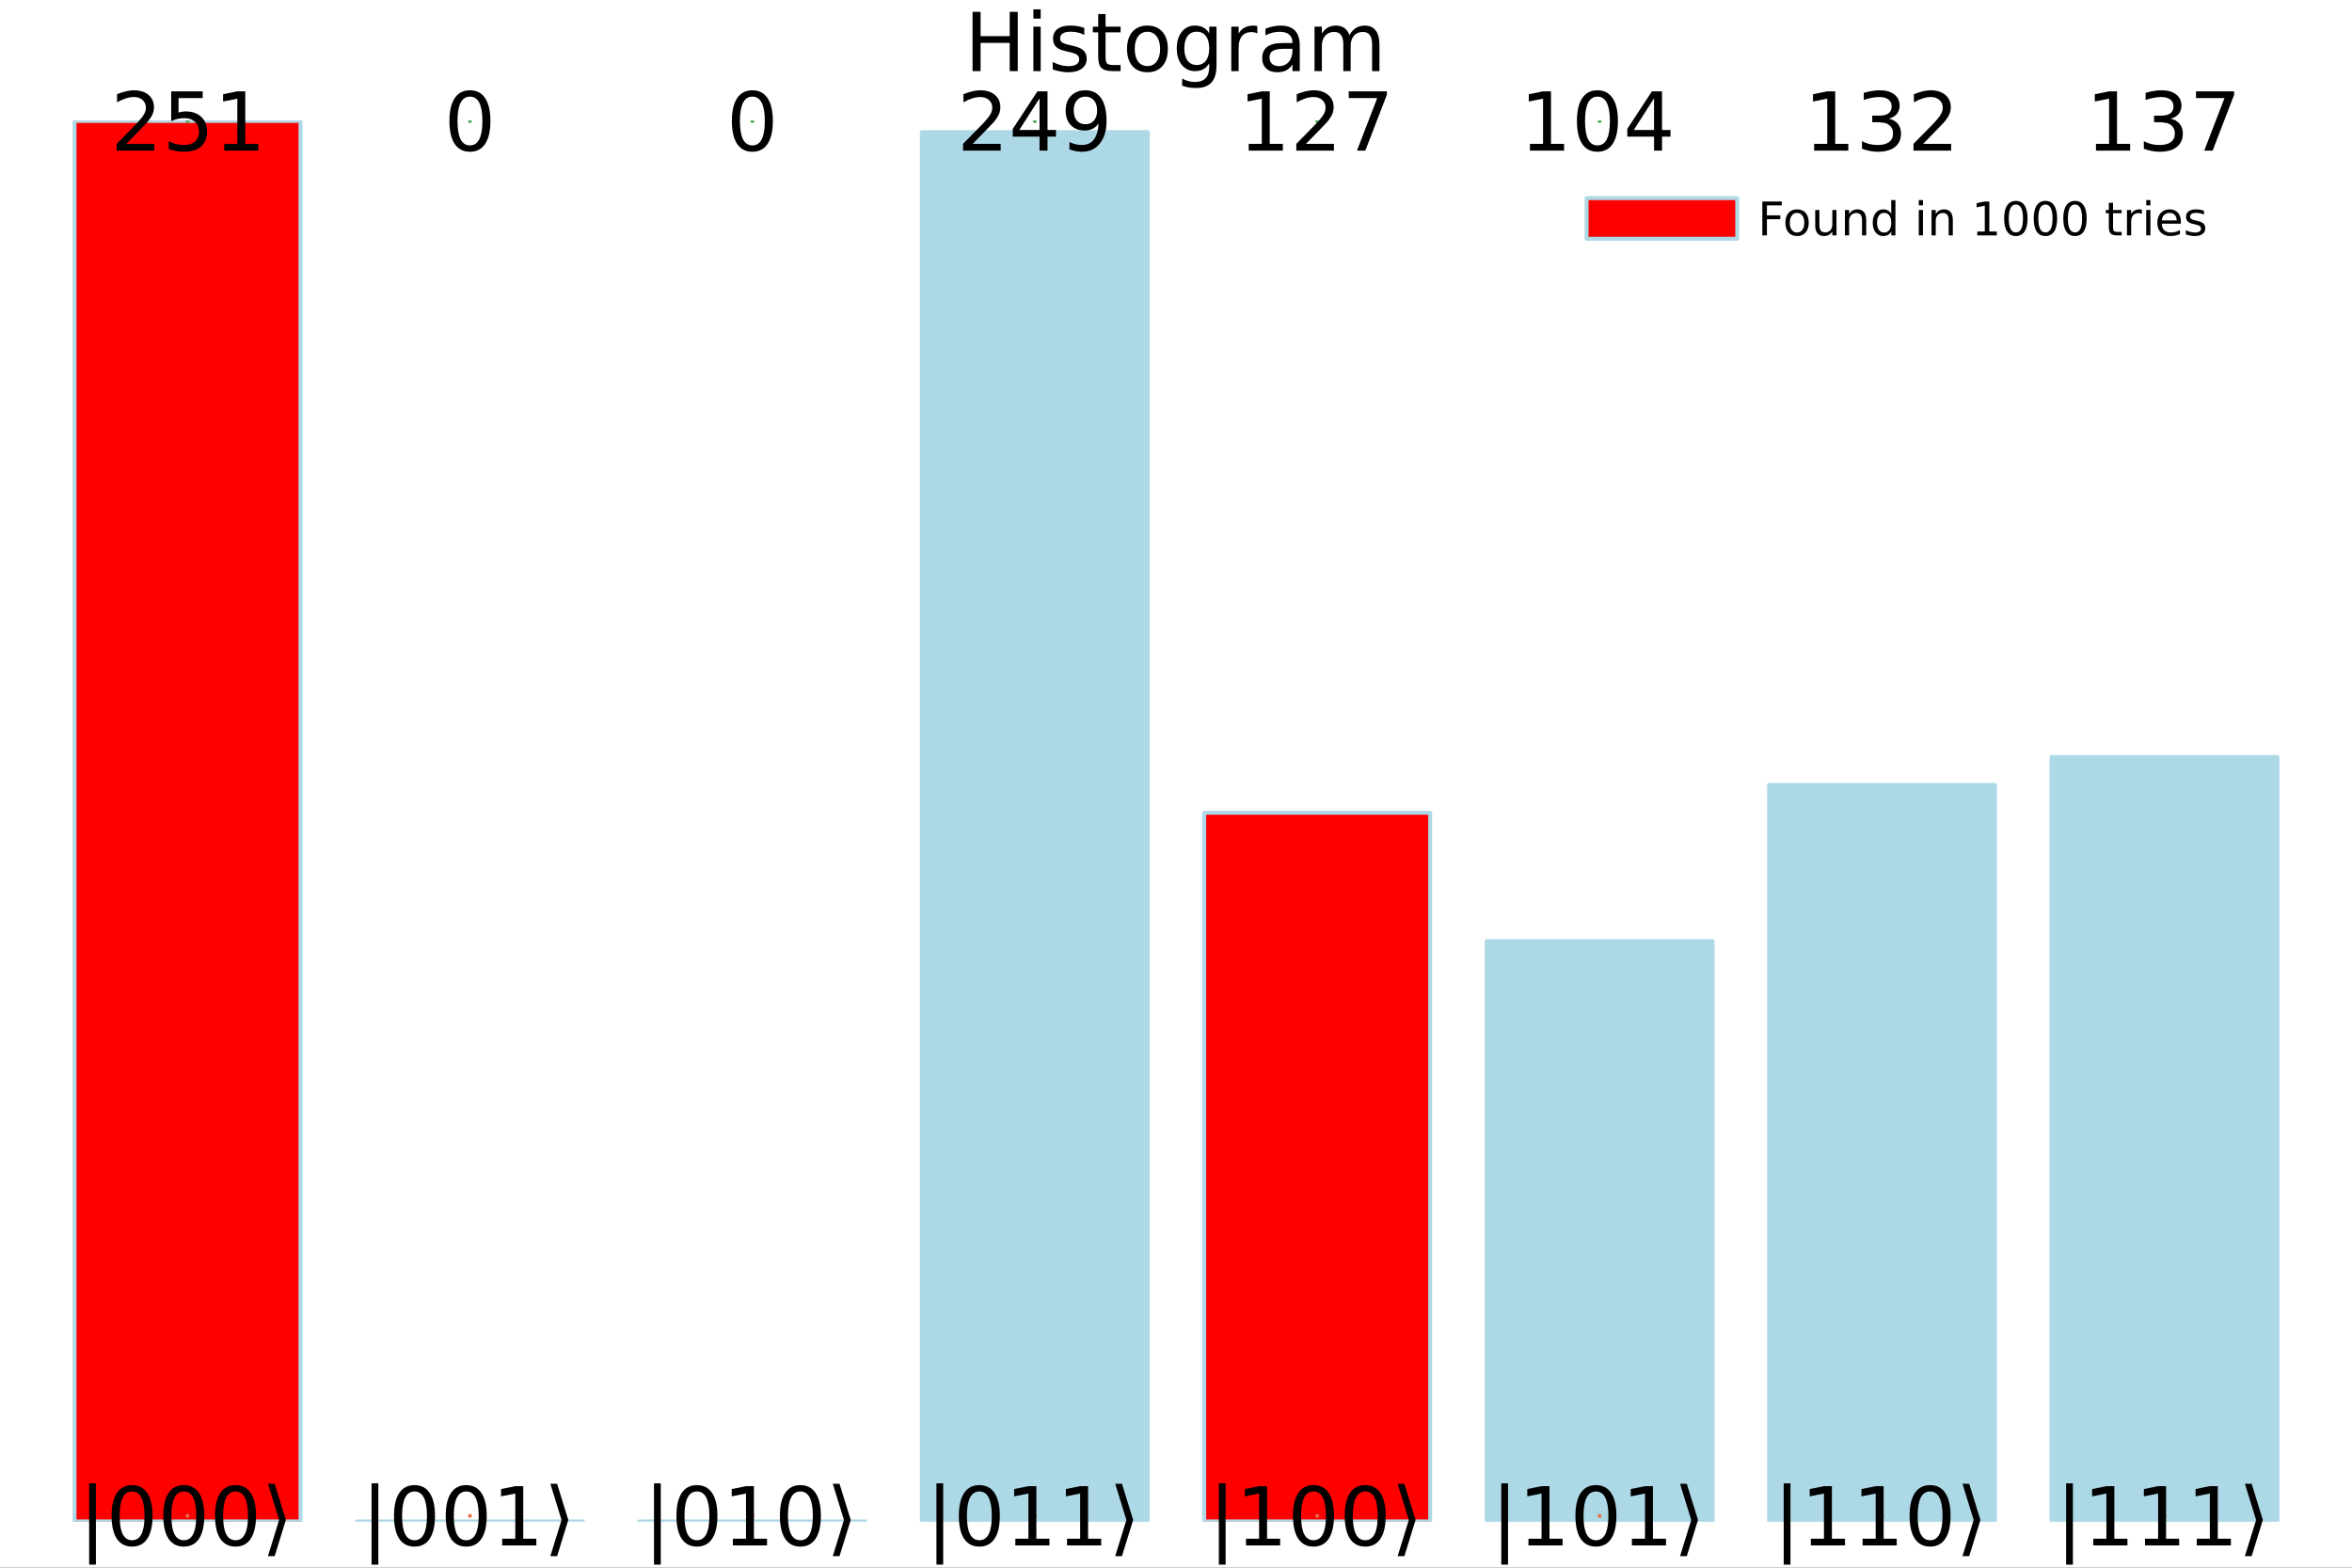 <svg xmlns="http://www.w3.org/2000/svg" xmlns:xlink="http://www.w3.org/1999/xlink" width="600" height="400" viewBox="0 0 2400 1600">
<rect x="0" y="0" width="2400" height="1600" fill="#333333" stroke="none"/>
<defs>
  <clipPath id="clip710">
    <rect x="0" y="0" width="2400" height="1600"></rect>
  </clipPath>
</defs>
<path clip-path="url(#clip710)" d="M0 1600 L2400 1600 L2400 0 L0 0  Z" fill="#ffffff" fill-rule="evenodd" fill-opacity="1"></path>
<defs>
  <clipPath id="clip711">
    <rect x="480" y="0" width="1681" height="1600"></rect>
  </clipPath>
</defs>
<path clip-path="url(#clip710)" d="M47.244 1552.76 L2352.76 1552.76 L2352.76 123.472 L47.244 123.472  Z" fill="#ffffff" fill-rule="evenodd" fill-opacity="1"></path>
<defs>
  <clipPath id="clip712">
    <rect x="47" y="123" width="2307" height="1430"></rect>
  </clipPath>
</defs>
<path clip-path="url(#clip710)" d="M992.411 12.096 L1000.59 12.096 L1000.59 36.888 L1030.33 36.888 L1030.33 12.096 L1038.51 12.096 L1038.51 72.576 L1030.33 72.576 L1030.33 43.774 L1000.59 43.774 L1000.59 72.576 L992.411 72.576 L992.411 12.096 Z" fill="#000000" fill-rule="nonzero" fill-opacity="1"></path><path clip-path="url(#clip710)" d="M1054.47 27.206 L1061.92 27.206 L1061.92 72.576 L1054.47 72.576 L1054.47 27.206 M1054.47 9.544 L1061.92 9.544 L1061.92 18.983 L1054.47 18.983 L1054.47 9.544 Z" fill="#000000" fill-rule="nonzero" fill-opacity="1"></path><path clip-path="url(#clip710)" d="M1106.44 28.543 L1106.44 35.591 Q1103.28 33.971 1099.88 33.161 Q1096.48 32.35 1092.83 32.35 Q1087.28 32.35 1084.49 34.052 Q1081.73 35.753 1081.73 39.156 Q1081.73 41.749 1083.72 43.248 Q1085.7 44.706 1091.7 46.043 L1094.25 46.61 Q1102.19 48.311 1105.51 51.43 Q1108.87 54.509 1108.87 60.059 Q1108.87 66.378 1103.85 70.064 Q1098.87 73.751 1090.12 73.751 Q1086.47 73.751 1082.5 73.022 Q1078.57 72.333 1074.2 70.915 L1074.2 63.218 Q1078.33 65.365 1082.34 66.459 Q1086.35 67.512 1090.28 67.512 Q1095.55 67.512 1098.38 65.73 Q1101.22 63.907 1101.22 60.626 Q1101.22 57.588 1099.15 55.967 Q1097.13 54.347 1090.2 52.848 L1087.61 52.24 Q1080.68 50.782 1077.6 47.785 Q1074.52 44.746 1074.52 39.48 Q1074.52 33.08 1079.06 29.596 Q1083.6 26.112 1091.94 26.112 Q1096.07 26.112 1099.72 26.72 Q1103.37 27.327 1106.44 28.543 Z" fill="#000000" fill-rule="nonzero" fill-opacity="1"></path><path clip-path="url(#clip710)" d="M1128.12 14.324 L1128.12 27.206 L1143.47 27.206 L1143.47 32.999 L1128.12 32.999 L1128.12 57.628 Q1128.12 63.178 1129.62 64.758 Q1131.15 66.338 1135.81 66.338 L1143.47 66.338 L1143.47 72.576 L1135.81 72.576 Q1127.18 72.576 1123.9 69.376 Q1120.62 66.135 1120.62 57.628 L1120.62 32.999 L1115.15 32.999 L1115.15 27.206 L1120.62 27.206 L1120.62 14.324 L1128.12 14.324 Z" fill="#000000" fill-rule="nonzero" fill-opacity="1"></path><path clip-path="url(#clip710)" d="M1170.85 32.431 Q1164.86 32.431 1161.37 37.131 Q1157.89 41.789 1157.89 49.931 Q1157.89 58.074 1161.33 62.773 Q1164.82 67.431 1170.85 67.431 Q1176.81 67.431 1180.29 62.732 Q1183.78 58.033 1183.78 49.931 Q1183.78 41.87 1180.29 37.171 Q1176.81 32.431 1170.85 32.431 M1170.85 26.112 Q1180.58 26.112 1186.13 32.431 Q1191.68 38.751 1191.68 49.931 Q1191.68 61.071 1186.13 67.431 Q1180.58 73.751 1170.85 73.751 Q1161.09 73.751 1155.54 67.431 Q1150.03 61.071 1150.03 49.931 Q1150.03 38.751 1155.54 32.431 Q1161.09 26.112 1170.85 26.112 Z" fill="#000000" fill-rule="nonzero" fill-opacity="1"></path><path clip-path="url(#clip710)" d="M1233.89 49.364 Q1233.89 41.263 1230.52 36.806 Q1227.2 32.35 1221.17 32.35 Q1215.17 32.35 1211.81 36.806 Q1208.49 41.263 1208.49 49.364 Q1208.49 57.426 1211.81 61.882 Q1215.17 66.338 1221.17 66.338 Q1227.2 66.338 1230.52 61.882 Q1233.89 57.426 1233.89 49.364 M1241.34 66.945 Q1241.34 78.531 1236.19 84.162 Q1231.05 89.833 1220.44 89.833 Q1216.51 89.833 1213.02 89.225 Q1209.54 88.658 1206.26 87.443 L1206.26 80.192 Q1209.54 81.974 1212.74 82.825 Q1215.94 83.675 1219.26 83.675 Q1226.59 83.675 1230.24 79.827 Q1233.89 76.019 1233.89 68.282 L1233.89 64.596 Q1231.58 68.606 1227.97 70.591 Q1224.37 72.576 1219.34 72.576 Q1211 72.576 1205.89 66.216 Q1200.79 59.856 1200.79 49.364 Q1200.79 38.832 1205.89 32.472 Q1211 26.112 1219.34 26.112 Q1224.37 26.112 1227.97 28.097 Q1231.58 30.082 1233.89 34.092 L1233.89 27.206 L1241.34 27.206 L1241.34 66.945 Z" fill="#000000" fill-rule="nonzero" fill-opacity="1"></path><path clip-path="url(#clip710)" d="M1282.98 34.173 Q1281.73 33.444 1280.23 33.12 Q1278.77 32.756 1276.99 32.756 Q1270.67 32.756 1267.27 36.888 Q1263.9 40.979 1263.9 48.676 L1263.9 72.576 L1256.41 72.576 L1256.41 27.206 L1263.9 27.206 L1263.9 34.254 Q1266.25 30.122 1270.02 28.138 Q1273.79 26.112 1279.17 26.112 Q1279.94 26.112 1280.88 26.234 Q1281.81 26.315 1282.94 26.517 L1282.98 34.173 Z" fill="#000000" fill-rule="nonzero" fill-opacity="1"></path><path clip-path="url(#clip710)" d="M1311.42 49.769 Q1302.39 49.769 1298.9 51.835 Q1295.42 53.901 1295.42 58.884 Q1295.42 62.854 1298.01 65.203 Q1300.64 67.512 1305.14 67.512 Q1311.34 67.512 1315.07 63.137 Q1318.83 58.722 1318.83 51.43 L1318.83 49.769 L1311.42 49.769 M1326.29 46.691 L1326.29 72.576 L1318.83 72.576 L1318.83 65.689 Q1316.28 69.821 1312.47 71.806 Q1308.67 73.751 1303.16 73.751 Q1296.19 73.751 1292.06 69.862 Q1287.97 65.933 1287.97 59.37 Q1287.97 51.714 1293.07 47.825 Q1298.21 43.936 1308.38 43.936 L1318.83 43.936 L1318.83 43.207 Q1318.83 38.062 1315.43 35.267 Q1312.07 32.431 1305.95 32.431 Q1302.06 32.431 1298.38 33.363 Q1294.69 34.295 1291.29 36.158 L1291.29 29.272 Q1295.38 27.692 1299.23 26.922 Q1303.08 26.112 1306.72 26.112 Q1316.56 26.112 1321.43 31.216 Q1326.29 36.32 1326.29 46.691 Z" fill="#000000" fill-rule="nonzero" fill-opacity="1"></path><path clip-path="url(#clip710)" d="M1376.96 35.915 Q1379.76 30.892 1383.65 28.502 Q1387.54 26.112 1392.8 26.112 Q1399.89 26.112 1403.74 31.095 Q1407.59 36.037 1407.59 45.192 L1407.59 72.576 L1400.09 72.576 L1400.09 45.435 Q1400.09 38.913 1397.79 35.753 Q1395.48 32.594 1390.74 32.594 Q1384.94 32.594 1381.58 36.442 Q1378.22 40.29 1378.22 46.934 L1378.22 72.576 L1370.73 72.576 L1370.73 45.435 Q1370.73 38.873 1368.42 35.753 Q1366.11 32.594 1361.29 32.594 Q1355.57 32.594 1352.21 36.482 Q1348.85 40.331 1348.85 46.934 L1348.85 72.576 L1341.36 72.576 L1341.36 27.206 L1348.85 27.206 L1348.85 34.254 Q1351.4 30.082 1354.97 28.097 Q1358.53 26.112 1363.43 26.112 Q1368.38 26.112 1371.82 28.624 Q1375.3 31.135 1376.96 35.915 Z" fill="#000000" fill-rule="nonzero" fill-opacity="1"></path><path clip-path="url(#clip712)" d="M76.063 123.472 L76.063 1552.76 L306.614 1552.76 L306.614 123.472 L76.063 123.472 L76.063 123.472  Z" fill="#ff0000" fill-rule="evenodd" fill-opacity="1"></path>
<polyline clip-path="url(#clip712)" style="stroke:#add8e6; stroke-linecap:round; stroke-linejoin:round; stroke-width:4; stroke-opacity:1; fill:none" points="76.063,123.472 76.063,1552.76 306.614,1552.76 306.614,123.472 76.063,123.472 "></polyline>
<path clip-path="url(#clip712)" d="M364.252 1552.76 L364.252 1552.76 L594.803 1552.76 L594.803 1552.76 L364.252 1552.76 L364.252 1552.76  Z" fill="#add8e6" fill-rule="evenodd" fill-opacity="1"></path>
<polyline clip-path="url(#clip712)" style="stroke:#add8e6; stroke-linecap:round; stroke-linejoin:round; stroke-width:4; stroke-opacity:1; fill:none" points="364.252,1552.76 364.252,1552.76 594.803,1552.76 364.252,1552.76 "></polyline>
<path clip-path="url(#clip712)" d="M652.441 1552.76 L652.441 1552.76 L882.992 1552.76 L882.992 1552.76 L652.441 1552.76 L652.441 1552.76  Z" fill="#add8e6" fill-rule="evenodd" fill-opacity="1"></path>
<polyline clip-path="url(#clip712)" style="stroke:#add8e6; stroke-linecap:round; stroke-linejoin:round; stroke-width:4; stroke-opacity:1; fill:none" points="652.441,1552.76 652.441,1552.76 882.992,1552.76 652.441,1552.76 "></polyline>
<path clip-path="url(#clip712)" d="M940.63 134.861 L940.63 1552.76 L1171.18 1552.76 L1171.18 134.861 L940.63 134.861 L940.63 134.861  Z" fill="#add8e6" fill-rule="evenodd" fill-opacity="1"></path>
<polyline clip-path="url(#clip712)" style="stroke:#add8e6; stroke-linecap:round; stroke-linejoin:round; stroke-width:4; stroke-opacity:1; fill:none" points="940.63,134.861 940.63,1552.76 1171.18,1552.76 1171.18,134.861 940.63,134.861 "></polyline>
<path clip-path="url(#clip712)" d="M1228.82 829.572 L1228.82 1552.76 L1459.37 1552.76 L1459.37 829.572 L1228.82 829.572 L1228.82 829.572  Z" fill="#ff0000" fill-rule="evenodd" fill-opacity="1"></path>
<polyline clip-path="url(#clip712)" style="stroke:#add8e6; stroke-linecap:round; stroke-linejoin:round; stroke-width:4; stroke-opacity:1; fill:none" points="1228.82,829.572 1228.82,1552.76 1459.37,1552.76 1459.37,829.572 1228.82,829.572 "></polyline>
<path clip-path="url(#clip712)" d="M1517.01 960.543 L1517.01 1552.76 L1747.56 1552.76 L1747.56 960.543 L1517.01 960.543 L1517.01 960.543  Z" fill="#add8e6" fill-rule="evenodd" fill-opacity="1"></path>
<polyline clip-path="url(#clip712)" style="stroke:#add8e6; stroke-linecap:round; stroke-linejoin:round; stroke-width:4; stroke-opacity:1; fill:none" points="1517.01,960.543 1517.01,1552.76 1747.56,1552.76 1747.56,960.543 1517.01,960.543 "></polyline>
<path clip-path="url(#clip712)" d="M1805.2 801.101 L1805.2 1552.76 L2035.75 1552.76 L2035.75 801.101 L1805.2 801.101 L1805.2 801.101  Z" fill="#add8e6" fill-rule="evenodd" fill-opacity="1"></path>
<polyline clip-path="url(#clip712)" style="stroke:#add8e6; stroke-linecap:round; stroke-linejoin:round; stroke-width:4; stroke-opacity:1; fill:none" points="1805.2,801.101 1805.2,1552.76 2035.75,1552.76 2035.75,801.101 1805.2,801.101 "></polyline>
<path clip-path="url(#clip712)" d="M2093.39 772.629 L2093.39 1552.76 L2323.94 1552.76 L2323.94 772.629 L2093.39 772.629 L2093.39 772.629  Z" fill="#add8e6" fill-rule="evenodd" fill-opacity="1"></path>
<polyline clip-path="url(#clip712)" style="stroke:#add8e6; stroke-linecap:round; stroke-linejoin:round; stroke-width:4; stroke-opacity:1; fill:none" points="2093.39,772.629 2093.39,1552.76 2323.94,1552.76 2323.94,772.629 2093.39,772.629 "></polyline>
<circle clip-path="url(#clip712)" style="fill:#ff0000; stroke:none; fill-opacity:0" cx="191.339" cy="123.472" r="2"></circle>
<circle clip-path="url(#clip712)" style="fill:#add8e6; stroke:none; fill-opacity:0" cx="479.528" cy="1552.76" r="2"></circle>
<circle clip-path="url(#clip712)" style="fill:#add8e6; stroke:none; fill-opacity:0" cx="767.717" cy="1552.76" r="2"></circle>
<circle clip-path="url(#clip712)" style="fill:#add8e6; stroke:none; fill-opacity:0" cx="1055.91" cy="134.861" r="2"></circle>
<circle clip-path="url(#clip712)" style="fill:#ff0000; stroke:none; fill-opacity:0" cx="1344.09" cy="829.572" r="2"></circle>
<circle clip-path="url(#clip712)" style="fill:#add8e6; stroke:none; fill-opacity:0" cx="1632.28" cy="960.543" r="2"></circle>
<circle clip-path="url(#clip712)" style="fill:#add8e6; stroke:none; fill-opacity:0" cx="1920.47" cy="801.101" r="2"></circle>
<circle clip-path="url(#clip712)" style="fill:#add8e6; stroke:none; fill-opacity:0" cx="2208.66" cy="772.629" r="2"></circle>
<circle clip-path="url(#clip712)" style="fill:#e26f46; stroke:none; fill-opacity:1" cx="191.339" cy="1547.06" r="2"></circle>
<circle clip-path="url(#clip712)" style="fill:#e26f46; stroke:none; fill-opacity:1" cx="479.528" cy="1547.06" r="2"></circle>
<circle clip-path="url(#clip712)" style="fill:#e26f46; stroke:none; fill-opacity:1" cx="767.717" cy="1547.06" r="2"></circle>
<circle clip-path="url(#clip712)" style="fill:#e26f46; stroke:none; fill-opacity:1" cx="1055.91" cy="1547.06" r="2"></circle>
<circle clip-path="url(#clip712)" style="fill:#e26f46; stroke:none; fill-opacity:1" cx="1344.09" cy="1547.06" r="2"></circle>
<circle clip-path="url(#clip712)" style="fill:#e26f46; stroke:none; fill-opacity:1" cx="1632.28" cy="1547.06" r="2"></circle>
<circle clip-path="url(#clip712)" style="fill:#e26f46; stroke:none; fill-opacity:1" cx="1920.47" cy="1547.06" r="2"></circle>
<circle clip-path="url(#clip712)" style="fill:#e26f46; stroke:none; fill-opacity:1" cx="2208.66" cy="1547.06" r="2"></circle>
<path clip-path="url(#clip710)" d="M97.864 1513.9 L97.864 1596.87 L90.977 1596.87 L90.977 1513.9 L97.864 1513.9 Z" fill="#000000" fill-rule="nonzero" fill-opacity="1"></path><path clip-path="url(#clip710)" d="M134.768 1522.21 Q128.448 1522.21 125.248 1528.45 Q122.088 1534.65 122.088 1547.12 Q122.088 1559.56 125.248 1565.8 Q128.448 1571.99 134.768 1571.99 Q141.128 1571.99 144.287 1565.8 Q147.488 1559.56 147.488 1547.12 Q147.488 1534.65 144.287 1528.45 Q141.128 1522.21 134.768 1522.21 M134.768 1515.73 Q144.935 1515.73 150.283 1523.79 Q155.67 1531.81 155.67 1547.12 Q155.67 1562.39 150.283 1570.46 Q144.935 1578.48 134.768 1578.48 Q124.6 1578.48 119.212 1570.46 Q113.865 1562.39 113.865 1547.12 Q113.865 1531.81 119.212 1523.79 Q124.6 1515.73 134.768 1515.73 Z" fill="#000000" fill-rule="nonzero" fill-opacity="1"></path><path clip-path="url(#clip710)" d="M187.551 1522.21 Q181.232 1522.21 178.031 1528.45 Q174.872 1534.65 174.872 1547.12 Q174.872 1559.56 178.031 1565.8 Q181.232 1571.99 187.551 1571.99 Q193.911 1571.99 197.071 1565.8 Q200.271 1559.56 200.271 1547.12 Q200.271 1534.65 197.071 1528.45 Q193.911 1522.21 187.551 1522.21 M187.551 1515.73 Q197.719 1515.73 203.066 1523.79 Q208.454 1531.81 208.454 1547.12 Q208.454 1562.39 203.066 1570.46 Q197.719 1578.48 187.551 1578.48 Q177.383 1578.48 171.996 1570.46 Q166.648 1562.39 166.648 1547.12 Q166.648 1531.81 171.996 1523.79 Q177.383 1515.73 187.551 1515.73 Z" fill="#000000" fill-rule="nonzero" fill-opacity="1"></path><path clip-path="url(#clip710)" d="M240.334 1522.21 Q234.015 1522.21 230.815 1528.45 Q227.655 1534.65 227.655 1547.12 Q227.655 1559.56 230.815 1565.8 Q234.015 1571.99 240.334 1571.99 Q246.694 1571.99 249.854 1565.8 Q253.054 1559.56 253.054 1547.12 Q253.054 1534.65 249.854 1528.45 Q246.694 1522.21 240.334 1522.21 M240.334 1515.73 Q250.502 1515.73 255.849 1523.79 Q261.237 1531.81 261.237 1547.12 Q261.237 1562.39 255.849 1570.46 Q250.502 1578.48 240.334 1578.48 Q230.166 1578.48 224.779 1570.46 Q219.432 1562.39 219.432 1547.12 Q219.432 1531.81 224.779 1523.79 Q230.166 1515.73 240.334 1515.73 Z" fill="#000000" fill-rule="nonzero" fill-opacity="1"></path><path clip-path="url(#clip710)" d="M291.7 1551.29 L280.276 1588.24 L273.39 1588.24 L284.813 1551.29 L273.39 1514.35 L280.276 1514.35 L291.7 1551.29 Z" fill="#000000" fill-rule="nonzero" fill-opacity="1"></path><path clip-path="url(#clip710)" d="M386.053 1513.9 L386.053 1596.87 L379.166 1596.87 L379.166 1513.9 L386.053 1513.9 Z" fill="#000000" fill-rule="nonzero" fill-opacity="1"></path><path clip-path="url(#clip710)" d="M422.957 1522.21 Q416.637 1522.21 413.437 1528.45 Q410.277 1534.65 410.277 1547.12 Q410.277 1559.56 413.437 1565.8 Q416.637 1571.99 422.957 1571.99 Q429.317 1571.99 432.476 1565.8 Q435.677 1559.56 435.677 1547.12 Q435.677 1534.65 432.476 1528.45 Q429.317 1522.21 422.957 1522.21 M422.957 1515.73 Q433.124 1515.73 438.472 1523.79 Q443.859 1531.81 443.859 1547.12 Q443.859 1562.39 438.472 1570.46 Q433.124 1578.48 422.957 1578.48 Q412.789 1578.48 407.401 1570.46 Q402.054 1562.39 402.054 1547.12 Q402.054 1531.81 407.401 1523.79 Q412.789 1515.73 422.957 1515.73 Z" fill="#000000" fill-rule="nonzero" fill-opacity="1"></path><path clip-path="url(#clip710)" d="M475.74 1522.21 Q469.421 1522.21 466.22 1528.45 Q463.061 1534.65 463.061 1547.12 Q463.061 1559.56 466.22 1565.8 Q469.421 1571.99 475.74 1571.99 Q482.1 1571.99 485.26 1565.8 Q488.46 1559.56 488.46 1547.12 Q488.46 1534.65 485.26 1528.45 Q482.1 1522.21 475.74 1522.21 M475.74 1515.73 Q485.908 1515.73 491.255 1523.79 Q496.643 1531.81 496.643 1547.12 Q496.643 1562.39 491.255 1570.46 Q485.908 1578.48 475.74 1578.48 Q465.572 1578.48 460.184 1570.46 Q454.837 1562.39 454.837 1547.12 Q454.837 1531.81 460.184 1523.79 Q465.572 1515.73 475.74 1515.73 Z" fill="#000000" fill-rule="nonzero" fill-opacity="1"></path><path clip-path="url(#clip710)" d="M512.441 1570.42 L525.809 1570.42 L525.809 1524.28 L511.266 1527.19 L511.266 1519.74 L525.728 1516.82 L533.911 1516.82 L533.911 1570.42 L547.279 1570.42 L547.279 1577.3 L512.441 1577.3 L512.441 1570.42 Z" fill="#000000" fill-rule="nonzero" fill-opacity="1"></path><path clip-path="url(#clip710)" d="M579.889 1551.29 L568.465 1588.24 L561.579 1588.24 L573.002 1551.29 L561.579 1514.35 L568.465 1514.35 L579.889 1551.29 Z" fill="#000000" fill-rule="nonzero" fill-opacity="1"></path><path clip-path="url(#clip710)" d="M674.242 1513.9 L674.242 1596.87 L667.355 1596.87 L667.355 1513.9 L674.242 1513.9 Z" fill="#000000" fill-rule="nonzero" fill-opacity="1"></path><path clip-path="url(#clip710)" d="M711.146 1522.21 Q704.826 1522.21 701.626 1528.45 Q698.466 1534.65 698.466 1547.12 Q698.466 1559.56 701.626 1565.8 Q704.826 1571.99 711.146 1571.99 Q717.506 1571.99 720.665 1565.8 Q723.865 1559.56 723.865 1547.12 Q723.865 1534.65 720.665 1528.45 Q717.506 1522.21 711.146 1522.21 M711.146 1515.73 Q721.313 1515.73 726.661 1523.79 Q732.048 1531.81 732.048 1547.12 Q732.048 1562.39 726.661 1570.46 Q721.313 1578.48 711.146 1578.48 Q700.978 1578.48 695.59 1570.46 Q690.243 1562.39 690.243 1547.12 Q690.243 1531.81 695.59 1523.79 Q700.978 1515.73 711.146 1515.73 Z" fill="#000000" fill-rule="nonzero" fill-opacity="1"></path><path clip-path="url(#clip710)" d="M747.847 1570.42 L761.215 1570.42 L761.215 1524.28 L746.672 1527.19 L746.672 1519.74 L761.134 1516.82 L769.317 1516.82 L769.317 1570.42 L782.685 1570.42 L782.685 1577.3 L747.847 1577.3 L747.847 1570.42 Z" fill="#000000" fill-rule="nonzero" fill-opacity="1"></path><path clip-path="url(#clip710)" d="M816.712 1522.21 Q810.393 1522.21 807.193 1528.45 Q804.033 1534.65 804.033 1547.12 Q804.033 1559.56 807.193 1565.8 Q810.393 1571.99 816.712 1571.99 Q823.072 1571.99 826.232 1565.8 Q829.432 1559.56 829.432 1547.12 Q829.432 1534.65 826.232 1528.45 Q823.072 1522.21 816.712 1522.21 M816.712 1515.73 Q826.88 1515.73 832.227 1523.79 Q837.615 1531.81 837.615 1547.12 Q837.615 1562.39 832.227 1570.46 Q826.88 1578.48 816.712 1578.48 Q806.544 1578.48 801.157 1570.46 Q795.81 1562.39 795.81 1547.12 Q795.81 1531.81 801.157 1523.79 Q806.544 1515.73 816.712 1515.73 Z" fill="#000000" fill-rule="nonzero" fill-opacity="1"></path><path clip-path="url(#clip710)" d="M868.078 1551.29 L856.654 1588.24 L849.768 1588.24 L861.191 1551.29 L849.768 1514.35 L856.654 1514.35 L868.078 1551.29 Z" fill="#000000" fill-rule="nonzero" fill-opacity="1"></path><path clip-path="url(#clip710)" d="M962.431 1513.9 L962.431 1596.87 L955.544 1596.87 L955.544 1513.9 L962.431 1513.9 Z" fill="#000000" fill-rule="nonzero" fill-opacity="1"></path><path clip-path="url(#clip710)" d="M999.335 1522.21 Q993.015 1522.21 989.815 1528.45 Q986.655 1534.65 986.655 1547.12 Q986.655 1559.56 989.815 1565.8 Q993.015 1571.99 999.335 1571.99 Q1005.69 1571.99 1008.85 1565.8 Q1012.05 1559.56 1012.05 1547.12 Q1012.05 1534.65 1008.85 1528.45 Q1005.69 1522.21 999.335 1522.21 M999.335 1515.73 Q1009.5 1515.73 1014.85 1523.79 Q1020.24 1531.81 1020.24 1547.12 Q1020.24 1562.39 1014.85 1570.46 Q1009.5 1578.48 999.335 1578.48 Q989.167 1578.48 983.779 1570.46 Q978.432 1562.39 978.432 1547.12 Q978.432 1531.81 983.779 1523.79 Q989.167 1515.73 999.335 1515.73 Z" fill="#000000" fill-rule="nonzero" fill-opacity="1"></path><path clip-path="url(#clip710)" d="M1036.04 1570.42 L1049.4 1570.42 L1049.4 1524.28 L1034.86 1527.19 L1034.86 1519.74 L1049.32 1516.82 L1057.51 1516.82 L1057.51 1570.42 L1070.87 1570.42 L1070.87 1577.3 L1036.04 1577.3 L1036.04 1570.42 Z" fill="#000000" fill-rule="nonzero" fill-opacity="1"></path><path clip-path="url(#clip710)" d="M1088.82 1570.42 L1102.19 1570.42 L1102.19 1524.28 L1087.64 1527.19 L1087.64 1519.74 L1102.11 1516.82 L1110.29 1516.82 L1110.29 1570.42 L1123.66 1570.42 L1123.66 1577.3 L1088.82 1577.3 L1088.82 1570.42 Z" fill="#000000" fill-rule="nonzero" fill-opacity="1"></path><path clip-path="url(#clip710)" d="M1156.27 1551.29 L1144.84 1588.24 L1137.96 1588.24 L1149.38 1551.29 L1137.96 1514.35 L1144.84 1514.35 L1156.27 1551.29 Z" fill="#000000" fill-rule="nonzero" fill-opacity="1"></path><path clip-path="url(#clip710)" d="M1250.62 1513.9 L1250.62 1596.87 L1243.73 1596.87 L1243.73 1513.9 L1250.62 1513.9 Z" fill="#000000" fill-rule="nonzero" fill-opacity="1"></path><path clip-path="url(#clip710)" d="M1271.44 1570.42 L1284.81 1570.42 L1284.81 1524.28 L1270.27 1527.19 L1270.27 1519.74 L1284.73 1516.82 L1292.91 1516.82 L1292.91 1570.42 L1306.28 1570.42 L1306.28 1577.3 L1271.44 1577.3 L1271.44 1570.42 Z" fill="#000000" fill-rule="nonzero" fill-opacity="1"></path><path clip-path="url(#clip710)" d="M1340.31 1522.21 Q1333.99 1522.21 1330.79 1528.45 Q1327.63 1534.65 1327.63 1547.12 Q1327.63 1559.56 1330.79 1565.8 Q1333.99 1571.99 1340.31 1571.99 Q1346.67 1571.99 1349.83 1565.8 Q1353.03 1559.56 1353.03 1547.12 Q1353.03 1534.65 1349.83 1528.45 Q1346.67 1522.21 1340.31 1522.21 M1340.31 1515.73 Q1350.47 1515.73 1355.82 1523.79 Q1361.21 1531.81 1361.21 1547.12 Q1361.21 1562.39 1355.82 1570.46 Q1350.47 1578.48 1340.31 1578.48 Q1330.14 1578.48 1324.75 1570.46 Q1319.4 1562.39 1319.4 1547.12 Q1319.4 1531.81 1324.75 1523.79 Q1330.14 1515.73 1340.31 1515.73 Z" fill="#000000" fill-rule="nonzero" fill-opacity="1"></path><path clip-path="url(#clip710)" d="M1393.09 1522.21 Q1386.77 1522.21 1383.57 1528.45 Q1380.41 1534.65 1380.41 1547.12 Q1380.41 1559.56 1383.57 1565.8 Q1386.77 1571.99 1393.09 1571.99 Q1399.45 1571.99 1402.61 1565.8 Q1405.81 1559.56 1405.81 1547.12 Q1405.81 1534.65 1402.61 1528.45 Q1399.45 1522.21 1393.09 1522.21 M1393.09 1515.73 Q1403.26 1515.73 1408.61 1523.79 Q1413.99 1531.81 1413.99 1547.12 Q1413.99 1562.39 1408.61 1570.46 Q1403.26 1578.48 1393.09 1578.48 Q1382.92 1578.48 1377.53 1570.46 Q1372.19 1562.39 1372.19 1547.12 Q1372.19 1531.81 1377.53 1523.79 Q1382.92 1515.73 1393.09 1515.73 Z" fill="#000000" fill-rule="nonzero" fill-opacity="1"></path><path clip-path="url(#clip710)" d="M1444.46 1551.29 L1433.03 1588.24 L1426.15 1588.24 L1437.57 1551.29 L1426.15 1514.35 L1433.03 1514.35 L1444.46 1551.29 Z" fill="#000000" fill-rule="nonzero" fill-opacity="1"></path><path clip-path="url(#clip710)" d="M1538.81 1513.9 L1538.81 1596.87 L1531.92 1596.87 L1531.92 1513.9 L1538.81 1513.9 Z" fill="#000000" fill-rule="nonzero" fill-opacity="1"></path><path clip-path="url(#clip710)" d="M1559.63 1570.42 L1573 1570.42 L1573 1524.28 L1558.46 1527.19 L1558.46 1519.74 L1572.92 1516.82 L1581.1 1516.82 L1581.1 1570.42 L1594.47 1570.42 L1594.47 1577.3 L1559.63 1577.3 L1559.63 1570.42 Z" fill="#000000" fill-rule="nonzero" fill-opacity="1"></path><path clip-path="url(#clip710)" d="M1628.5 1522.21 Q1622.18 1522.21 1618.98 1528.45 Q1615.82 1534.65 1615.82 1547.12 Q1615.82 1559.56 1618.98 1565.8 Q1622.18 1571.99 1628.5 1571.99 Q1634.86 1571.99 1638.02 1565.8 Q1641.22 1559.56 1641.22 1547.12 Q1641.22 1534.65 1638.02 1528.45 Q1634.86 1522.21 1628.5 1522.21 M1628.5 1515.73 Q1638.66 1515.73 1644.01 1523.79 Q1649.4 1531.81 1649.4 1547.12 Q1649.4 1562.39 1644.01 1570.46 Q1638.66 1578.48 1628.5 1578.48 Q1618.33 1578.48 1612.94 1570.46 Q1607.59 1562.39 1607.59 1547.12 Q1607.59 1531.81 1612.94 1523.79 Q1618.33 1515.73 1628.5 1515.73 Z" fill="#000000" fill-rule="nonzero" fill-opacity="1"></path><path clip-path="url(#clip710)" d="M1665.2 1570.42 L1678.57 1570.42 L1678.57 1524.28 L1664.02 1527.19 L1664.02 1519.74 L1678.48 1516.82 L1686.67 1516.82 L1686.67 1570.42 L1700.03 1570.42 L1700.03 1577.3 L1665.2 1577.3 L1665.2 1570.42 Z" fill="#000000" fill-rule="nonzero" fill-opacity="1"></path><path clip-path="url(#clip710)" d="M1732.64 1551.29 L1721.22 1588.24 L1714.33 1588.24 L1725.76 1551.29 L1714.33 1514.35 L1721.22 1514.35 L1732.64 1551.29 Z" fill="#000000" fill-rule="nonzero" fill-opacity="1"></path><path clip-path="url(#clip710)" d="M1827 1513.9 L1827 1596.87 L1820.11 1596.87 L1820.11 1513.9 L1827 1513.9 Z" fill="#000000" fill-rule="nonzero" fill-opacity="1"></path><path clip-path="url(#clip710)" d="M1847.82 1570.42 L1861.19 1570.42 L1861.19 1524.28 L1846.64 1527.19 L1846.64 1519.74 L1861.11 1516.82 L1869.29 1516.82 L1869.29 1570.42 L1882.66 1570.42 L1882.66 1577.3 L1847.82 1577.3 L1847.82 1570.42 Z" fill="#000000" fill-rule="nonzero" fill-opacity="1"></path><path clip-path="url(#clip710)" d="M1900.6 1570.42 L1913.97 1570.42 L1913.97 1524.28 L1899.43 1527.19 L1899.43 1519.74 L1913.89 1516.82 L1922.07 1516.82 L1922.07 1570.42 L1935.44 1570.42 L1935.44 1577.3 L1900.6 1577.3 L1900.6 1570.42 Z" fill="#000000" fill-rule="nonzero" fill-opacity="1"></path><path clip-path="url(#clip710)" d="M1969.47 1522.21 Q1963.15 1522.21 1959.95 1528.45 Q1956.79 1534.65 1956.79 1547.12 Q1956.79 1559.56 1959.95 1565.8 Q1963.15 1571.99 1969.47 1571.99 Q1975.83 1571.99 1978.99 1565.8 Q1982.19 1559.56 1982.19 1547.12 Q1982.19 1534.65 1978.99 1528.45 Q1975.83 1522.21 1969.47 1522.21 M1969.47 1515.73 Q1979.64 1515.73 1984.98 1523.79 Q1990.37 1531.81 1990.37 1547.12 Q1990.37 1562.39 1984.98 1570.46 Q1979.64 1578.48 1969.47 1578.48 Q1959.3 1578.48 1953.91 1570.46 Q1948.57 1562.39 1948.57 1547.12 Q1948.57 1531.81 1953.91 1523.79 Q1959.3 1515.73 1969.47 1515.73 Z" fill="#000000" fill-rule="nonzero" fill-opacity="1"></path><path clip-path="url(#clip710)" d="M2020.83 1551.29 L2009.41 1588.24 L2002.52 1588.24 L2013.95 1551.29 L2002.52 1514.35 L2009.41 1514.35 L2020.83 1551.29 Z" fill="#000000" fill-rule="nonzero" fill-opacity="1"></path><path clip-path="url(#clip710)" d="M2115.19 1513.9 L2115.19 1596.87 L2108.3 1596.87 L2108.3 1513.9 L2115.19 1513.9 Z" fill="#000000" fill-rule="nonzero" fill-opacity="1"></path><path clip-path="url(#clip710)" d="M2136.01 1570.42 L2149.38 1570.42 L2149.38 1524.28 L2134.83 1527.19 L2134.83 1519.74 L2149.3 1516.82 L2157.48 1516.82 L2157.48 1570.42 L2170.85 1570.42 L2170.85 1577.3 L2136.01 1577.3 L2136.01 1570.42 Z" fill="#000000" fill-rule="nonzero" fill-opacity="1"></path><path clip-path="url(#clip710)" d="M2188.79 1570.42 L2202.16 1570.42 L2202.16 1524.28 L2187.62 1527.19 L2187.62 1519.74 L2202.08 1516.82 L2210.26 1516.82 L2210.26 1570.42 L2223.63 1570.42 L2223.63 1577.3 L2188.79 1577.3 L2188.79 1570.42 Z" fill="#000000" fill-rule="nonzero" fill-opacity="1"></path><path clip-path="url(#clip710)" d="M2241.58 1570.42 L2254.94 1570.42 L2254.94 1524.28 L2240.4 1527.19 L2240.4 1519.74 L2254.86 1516.82 L2263.04 1516.82 L2263.04 1570.42 L2276.41 1570.42 L2276.41 1577.3 L2241.58 1577.3 L2241.58 1570.42 Z" fill="#000000" fill-rule="nonzero" fill-opacity="1"></path><path clip-path="url(#clip710)" d="M2309.02 1551.29 L2297.6 1588.24 L2290.71 1588.24 L2302.14 1551.29 L2290.71 1514.35 L2297.6 1514.35 L2309.02 1551.29 Z" fill="#000000" fill-rule="nonzero" fill-opacity="1"></path><circle clip-path="url(#clip712)" style="fill:#3da44d; stroke:none; fill-opacity:1" cx="191.339" cy="123.472" r="2"></circle>
<circle clip-path="url(#clip712)" style="fill:#3da44d; stroke:none; fill-opacity:1" cx="479.528" cy="123.472" r="2"></circle>
<circle clip-path="url(#clip712)" style="fill:#3da44d; stroke:none; fill-opacity:1" cx="767.717" cy="123.472" r="2"></circle>
<circle clip-path="url(#clip712)" style="fill:#3da44d; stroke:none; fill-opacity:1" cx="1055.91" cy="123.472" r="2"></circle>
<circle clip-path="url(#clip712)" style="fill:#3da44d; stroke:none; fill-opacity:1" cx="1344.09" cy="123.472" r="2"></circle>
<circle clip-path="url(#clip712)" style="fill:#3da44d; stroke:none; fill-opacity:1" cx="1632.28" cy="123.472" r="2"></circle>
<circle clip-path="url(#clip712)" style="fill:#3da44d; stroke:none; fill-opacity:1" cx="1920.47" cy="123.472" r="2"></circle>
<circle clip-path="url(#clip712)" style="fill:#3da44d; stroke:none; fill-opacity:1" cx="2208.66" cy="123.472" r="2"></circle>
<path clip-path="url(#clip710)" d="M128.874 146.826 L157.433 146.826 L157.433 153.712 L119.03 153.712 L119.03 146.826 Q123.688 142.005 131.709 133.903 Q139.771 125.761 141.837 123.411 Q145.766 118.996 147.305 115.958 Q148.885 112.879 148.885 109.922 Q148.885 105.101 145.482 102.063 Q142.12 99.025 136.692 99.025 Q132.844 99.025 128.55 100.362 Q124.296 101.699 119.435 104.413 L119.435 96.149 Q124.377 94.164 128.671 93.151 Q132.965 92.138 136.53 92.138 Q145.928 92.138 151.518 96.837 Q157.108 101.536 157.108 109.395 Q157.108 113.122 155.691 116.484 Q154.313 119.806 150.627 124.343 Q149.614 125.518 144.186 131.149 Q138.758 136.739 128.874 146.826 Z" fill="#000000" fill-rule="nonzero" fill-opacity="1"></path><path clip-path="url(#clip710)" d="M174.689 93.232 L206.813 93.232 L206.813 100.119 L182.184 100.119 L182.184 114.945 Q183.966 114.337 185.748 114.054 Q187.531 113.73 189.313 113.73 Q199.44 113.73 205.355 119.279 Q211.269 124.829 211.269 134.308 Q211.269 144.071 205.193 149.499 Q199.116 154.887 188.057 154.887 Q184.25 154.887 180.28 154.239 Q176.35 153.591 172.137 152.294 L172.137 144.071 Q175.783 146.056 179.672 147.028 Q183.561 148 187.895 148 Q194.903 148 198.995 144.314 Q203.086 140.628 203.086 134.308 Q203.086 127.989 198.995 124.303 Q194.903 120.616 187.895 120.616 Q184.614 120.616 181.333 121.345 Q178.092 122.075 174.689 123.614 L174.689 93.232 Z" fill="#000000" fill-rule="nonzero" fill-opacity="1"></path><path clip-path="url(#clip710)" d="M228.809 146.826 L242.177 146.826 L242.177 100.686 L227.635 103.602 L227.635 96.149 L242.096 93.232 L250.279 93.232 L250.279 146.826 L263.647 146.826 L263.647 153.712 L228.809 153.712 L228.809 146.826 Z" fill="#000000" fill-rule="nonzero" fill-opacity="1"></path><path clip-path="url(#clip710)" d="M479.528 98.62 Q473.208 98.62 470.008 104.858 Q466.848 111.056 466.848 123.533 Q466.848 135.969 470.008 142.208 Q473.208 148.405 479.528 148.405 Q485.887 148.405 489.047 142.208 Q492.247 135.969 492.247 123.533 Q492.247 111.056 489.047 104.858 Q485.887 98.62 479.528 98.62 M479.528 92.138 Q489.695 92.138 495.043 100.2 Q500.43 108.22 500.43 123.533 Q500.43 138.805 495.043 146.866 Q489.695 154.887 479.528 154.887 Q469.36 154.887 463.972 146.866 Q458.625 138.805 458.625 123.533 Q458.625 108.22 463.972 100.2 Q469.36 92.138 479.528 92.138 Z" fill="#000000" fill-rule="nonzero" fill-opacity="1"></path><path clip-path="url(#clip710)" d="M767.717 98.62 Q761.397 98.62 758.197 104.858 Q755.037 111.056 755.037 123.533 Q755.037 135.969 758.197 142.208 Q761.397 148.405 767.717 148.405 Q774.076 148.405 777.236 142.208 Q780.436 135.969 780.436 123.533 Q780.436 111.056 777.236 104.858 Q774.076 98.62 767.717 98.62 M767.717 92.138 Q777.884 92.138 783.231 100.2 Q788.619 108.22 788.619 123.533 Q788.619 138.805 783.231 146.866 Q777.884 154.887 767.717 154.887 Q757.549 154.887 752.161 146.866 Q746.814 138.805 746.814 123.533 Q746.814 108.22 752.161 100.2 Q757.549 92.138 767.717 92.138 Z" fill="#000000" fill-rule="nonzero" fill-opacity="1"></path><path clip-path="url(#clip710)" d="M992.529 146.826 L1021.09 146.826 L1021.09 153.712 L982.685 153.712 L982.685 146.826 Q987.344 142.005 995.365 133.903 Q1003.43 125.761 1005.49 123.411 Q1009.42 118.996 1010.96 115.958 Q1012.54 112.879 1012.54 109.922 Q1012.54 105.101 1009.14 102.063 Q1005.78 99.025 1000.35 99.025 Q996.499 99.025 992.205 100.362 Q987.952 101.699 983.091 104.413 L983.091 96.149 Q988.033 94.164 992.327 93.151 Q996.621 92.138 1000.19 92.138 Q1009.58 92.138 1015.17 96.837 Q1020.76 101.536 1020.76 109.395 Q1020.76 113.122 1019.35 116.484 Q1017.97 119.806 1014.28 124.343 Q1013.27 125.518 1007.84 131.149 Q1002.41 136.739 992.529 146.826 Z" fill="#000000" fill-rule="nonzero" fill-opacity="1"></path><path clip-path="url(#clip710)" d="M1060.75 100.362 L1040.09 132.647 L1060.75 132.647 L1060.75 100.362 M1058.6 93.232 L1068.89 93.232 L1068.89 132.647 L1077.52 132.647 L1077.52 139.453 L1068.89 139.453 L1068.89 153.712 L1060.75 153.712 L1060.75 139.453 L1033.44 139.453 L1033.44 131.554 L1058.6 93.232 Z" fill="#000000" fill-rule="nonzero" fill-opacity="1"></path><path clip-path="url(#clip710)" d="M1091.29 152.456 L1091.29 145.003 Q1094.37 146.461 1097.53 147.231 Q1100.69 148 1103.73 148 Q1111.83 148 1116.08 142.572 Q1120.38 137.103 1120.98 126.004 Q1118.63 129.488 1115.03 131.351 Q1111.42 133.215 1107.05 133.215 Q1097.97 133.215 1092.67 127.746 Q1087.4 122.237 1087.4 112.717 Q1087.4 103.4 1092.91 97.769 Q1098.42 92.138 1107.57 92.138 Q1118.07 92.138 1123.58 100.2 Q1129.13 108.22 1129.13 123.533 Q1129.13 137.833 1122.32 146.38 Q1115.56 154.887 1104.09 154.887 Q1101.01 154.887 1097.85 154.279 Q1094.69 153.672 1091.29 152.456 M1107.57 126.814 Q1113.08 126.814 1116.28 123.047 Q1119.52 119.279 1119.52 112.717 Q1119.52 106.195 1116.28 102.428 Q1113.08 98.62 1107.57 98.62 Q1102.07 98.62 1098.82 102.428 Q1095.62 106.195 1095.62 112.717 Q1095.62 119.279 1098.82 123.047 Q1102.07 126.814 1107.57 126.814 Z" fill="#000000" fill-rule="nonzero" fill-opacity="1"></path><path clip-path="url(#clip710)" d="M1274.2 146.826 L1287.56 146.826 L1287.56 100.686 L1273.02 103.602 L1273.02 96.149 L1287.48 93.232 L1295.67 93.232 L1295.67 146.826 L1309.03 146.826 L1309.03 153.712 L1274.2 153.712 L1274.2 146.826 Z" fill="#000000" fill-rule="nonzero" fill-opacity="1"></path><path clip-path="url(#clip710)" d="M1332.61 146.826 L1361.17 146.826 L1361.17 153.712 L1322.77 153.712 L1322.77 146.826 Q1327.43 142.005 1335.45 133.903 Q1343.51 125.761 1345.57 123.411 Q1349.5 118.996 1351.04 115.958 Q1352.62 112.879 1352.62 109.922 Q1352.62 105.101 1349.22 102.063 Q1345.86 99.025 1340.43 99.025 Q1336.58 99.025 1332.29 100.362 Q1328.03 101.699 1323.17 104.413 L1323.17 96.149 Q1328.11 94.164 1332.41 93.151 Q1336.7 92.138 1340.27 92.138 Q1349.66 92.138 1355.25 96.837 Q1360.84 101.536 1360.84 109.395 Q1360.84 113.122 1359.43 116.484 Q1358.05 119.806 1354.36 124.343 Q1353.35 125.518 1347.92 131.149 Q1342.49 136.739 1332.61 146.826 Z" fill="#000000" fill-rule="nonzero" fill-opacity="1"></path><path clip-path="url(#clip710)" d="M1376.28 93.232 L1415.17 93.232 L1415.17 96.716 L1393.21 153.712 L1384.66 153.712 L1405.32 100.119 L1376.28 100.119 L1376.28 93.232 Z" fill="#000000" fill-rule="nonzero" fill-opacity="1"></path><path clip-path="url(#clip710)" d="M1561.17 146.826 L1574.54 146.826 L1574.54 100.686 L1560 103.602 L1560 96.149 L1574.46 93.232 L1582.64 93.232 L1582.64 146.826 L1596.01 146.826 L1596.01 153.712 L1561.17 153.712 L1561.17 146.826 Z" fill="#000000" fill-rule="nonzero" fill-opacity="1"></path><path clip-path="url(#clip710)" d="M1630.04 98.62 Q1623.72 98.62 1620.52 104.858 Q1617.36 111.056 1617.36 123.533 Q1617.36 135.969 1620.52 142.208 Q1623.72 148.405 1630.04 148.405 Q1636.4 148.405 1639.55 142.208 Q1642.76 135.969 1642.76 123.533 Q1642.76 111.056 1639.55 104.858 Q1636.4 98.62 1630.04 98.62 M1630.04 92.138 Q1640.2 92.138 1645.55 100.2 Q1650.94 108.22 1650.94 123.533 Q1650.94 138.805 1645.55 146.866 Q1640.2 154.887 1630.04 154.887 Q1619.87 154.887 1614.48 146.866 Q1609.13 138.805 1609.13 123.533 Q1609.13 108.22 1614.48 100.2 Q1619.87 92.138 1630.04 92.138 Z" fill="#000000" fill-rule="nonzero" fill-opacity="1"></path><path clip-path="url(#clip710)" d="M1687.8 100.362 L1667.14 132.647 L1687.8 132.647 L1687.8 100.362 M1685.65 93.232 L1695.94 93.232 L1695.94 132.647 L1704.57 132.647 L1704.57 139.453 L1695.94 139.453 L1695.94 153.712 L1687.8 153.712 L1687.8 139.453 L1660.5 139.453 L1660.5 131.554 L1685.65 93.232 Z" fill="#000000" fill-rule="nonzero" fill-opacity="1"></path><path clip-path="url(#clip710)" d="M1851.18 146.826 L1864.55 146.826 L1864.55 100.686 L1850.01 103.602 L1850.01 96.149 L1864.47 93.232 L1872.65 93.232 L1872.65 146.826 L1886.02 146.826 L1886.02 153.712 L1851.18 153.712 L1851.18 146.826 Z" fill="#000000" fill-rule="nonzero" fill-opacity="1"></path><path clip-path="url(#clip710)" d="M1927.34 121.102 Q1933.21 122.358 1936.49 126.328 Q1939.82 130.298 1939.82 136.131 Q1939.82 145.084 1933.66 149.985 Q1927.5 154.887 1916.16 154.887 Q1912.35 154.887 1908.3 154.117 Q1904.29 153.388 1900 151.889 L1900 143.99 Q1903.4 145.975 1907.45 146.988 Q1911.5 148 1915.92 148 Q1923.61 148 1927.62 144.962 Q1931.67 141.924 1931.67 136.131 Q1931.67 130.784 1927.91 127.786 Q1924.18 124.748 1917.5 124.748 L1910.45 124.748 L1910.45 118.024 L1917.82 118.024 Q1923.85 118.024 1927.06 115.634 Q1930.26 113.203 1930.26 108.666 Q1930.26 104.008 1926.93 101.536 Q1923.65 99.025 1917.5 99.025 Q1914.13 99.025 1910.28 99.754 Q1906.44 100.483 1901.82 102.023 L1901.82 94.731 Q1906.48 93.435 1910.53 92.787 Q1914.62 92.138 1918.22 92.138 Q1927.54 92.138 1932.97 96.392 Q1938.4 100.605 1938.4 107.815 Q1938.4 112.839 1935.52 116.322 Q1932.65 119.766 1927.34 121.102 Z" fill="#000000" fill-rule="nonzero" fill-opacity="1"></path><path clip-path="url(#clip710)" d="M1962.38 146.826 L1990.94 146.826 L1990.94 153.712 L1952.54 153.712 L1952.54 146.826 Q1957.19 142.005 1965.21 133.903 Q1973.28 125.761 1975.34 123.411 Q1979.27 118.996 1980.81 115.958 Q1982.39 112.879 1982.39 109.922 Q1982.39 105.101 1978.99 102.063 Q1975.63 99.025 1970.2 99.025 Q1966.35 99.025 1962.05 100.362 Q1957.8 101.699 1952.94 104.413 L1952.94 96.149 Q1957.88 94.164 1962.18 93.151 Q1966.47 92.138 1970.04 92.138 Q1979.43 92.138 1985.02 96.837 Q1990.61 101.536 1990.61 109.395 Q1990.61 113.122 1989.2 116.484 Q1987.82 119.806 1984.13 124.343 Q1983.12 125.518 1977.69 131.149 Q1972.26 136.739 1962.38 146.826 Z" fill="#000000" fill-rule="nonzero" fill-opacity="1"></path><path clip-path="url(#clip710)" d="M2138.76 146.826 L2152.13 146.826 L2152.13 100.686 L2137.59 103.602 L2137.59 96.149 L2152.05 93.232 L2160.23 93.232 L2160.23 146.826 L2173.6 146.826 L2173.6 153.712 L2138.76 153.712 L2138.76 146.826 Z" fill="#000000" fill-rule="nonzero" fill-opacity="1"></path><path clip-path="url(#clip710)" d="M2214.92 121.102 Q2220.79 122.358 2224.08 126.328 Q2227.4 130.298 2227.4 136.131 Q2227.4 145.084 2221.24 149.985 Q2215.08 154.887 2203.74 154.887 Q2199.93 154.887 2195.88 154.117 Q2191.87 153.388 2187.58 151.889 L2187.58 143.99 Q2190.98 145.975 2195.03 146.988 Q2199.08 148 2203.5 148 Q2211.19 148 2215.2 144.962 Q2219.25 141.924 2219.25 136.131 Q2219.25 130.784 2215.49 127.786 Q2211.76 124.748 2205.08 124.748 L2198.03 124.748 L2198.03 118.024 L2205.4 118.024 Q2211.44 118.024 2214.64 115.634 Q2217.84 113.203 2217.84 108.666 Q2217.84 104.008 2214.51 101.536 Q2211.23 99.025 2205.08 99.025 Q2201.71 99.025 2197.87 99.754 Q2194.02 100.483 2189.4 102.023 L2189.4 94.731 Q2194.06 93.435 2198.11 92.787 Q2202.2 92.138 2205.81 92.138 Q2215.12 92.138 2220.55 96.392 Q2225.98 100.605 2225.98 107.815 Q2225.98 112.839 2223.1 116.322 Q2220.23 119.766 2214.92 121.102 Z" fill="#000000" fill-rule="nonzero" fill-opacity="1"></path><path clip-path="url(#clip710)" d="M2240.85 93.232 L2279.73 93.232 L2279.73 96.716 L2257.78 153.712 L2249.23 153.712 L2269.89 100.119 L2240.85 100.119 L2240.85 93.232 Z" fill="#000000" fill-rule="nonzero" fill-opacity="1"></path><path clip-path="url(#clip710)" d="M1593.37 274.795 L2275.91 274.795 L2275.91 171.115 L1593.37 171.115  Z" fill="#000000" fill-rule="evenodd" fill-opacity="0"></path>
<polyline clip-path="url(#clip710)" style="stroke:#000000; stroke-linecap:round; stroke-linejoin:round; stroke-width:4; stroke-opacity:0; fill:none" points="1593.37,274.795 2275.91,274.795 2275.91,171.115 1593.37,171.115 1593.37,274.795 "></polyline>
<path clip-path="url(#clip710)" d="M1618.98 243.691 L1772.68 243.691 L1772.68 202.219 L1618.98 202.219 L1618.98 243.691  Z" fill="#ff0000" fill-rule="evenodd" fill-opacity="1"></path>
<polyline clip-path="url(#clip710)" style="stroke:#add8e6; stroke-linecap:round; stroke-linejoin:round; stroke-width:4; stroke-opacity:1; fill:none" points="1618.98,243.691 1772.68,243.691 1772.68,202.219 1618.98,202.219 1618.98,243.691 "></polyline>
<path clip-path="url(#clip710)" d="M1798.3 205.675 L1818.16 205.675 L1818.16 209.61 L1802.98 209.61 L1802.98 219.795 L1816.68 219.795 L1816.68 223.73 L1802.98 223.73 L1802.98 240.235 L1798.3 240.235 L1798.3 205.675 Z" fill="#000000" fill-rule="nonzero" fill-opacity="1"></path><path clip-path="url(#clip710)" d="M1833.74 217.295 Q1830.31 217.295 1828.32 219.98 Q1826.33 222.642 1826.33 227.295 Q1826.33 231.948 1828.3 234.633 Q1830.29 237.295 1833.74 237.295 Q1837.14 237.295 1839.13 234.61 Q1841.12 231.925 1841.12 227.295 Q1841.12 222.689 1839.13 220.004 Q1837.14 217.295 1833.74 217.295 M1833.74 213.684 Q1839.3 213.684 1842.47 217.295 Q1845.64 220.906 1845.64 227.295 Q1845.64 233.661 1842.47 237.295 Q1839.3 240.906 1833.74 240.906 Q1828.16 240.906 1824.99 237.295 Q1821.84 233.661 1821.84 227.295 Q1821.84 220.906 1824.99 217.295 Q1828.16 213.684 1833.74 213.684 Z" fill="#000000" fill-rule="nonzero" fill-opacity="1"></path><path clip-path="url(#clip710)" d="M1852.26 230.003 L1852.26 214.309 L1856.52 214.309 L1856.52 229.841 Q1856.52 233.522 1857.95 235.374 Q1859.39 237.203 1862.26 237.203 Q1865.71 237.203 1867.7 235.003 Q1869.71 232.804 1869.71 229.008 L1869.71 214.309 L1873.97 214.309 L1873.97 240.235 L1869.71 240.235 L1869.71 236.253 Q1868.16 238.615 1866.1 239.772 Q1864.06 240.906 1861.36 240.906 Q1856.89 240.906 1854.57 238.128 Q1852.26 235.351 1852.26 230.003 M1862.98 213.684 L1862.98 213.684 Z" fill="#000000" fill-rule="nonzero" fill-opacity="1"></path><path clip-path="url(#clip710)" d="M1904.3 224.587 L1904.3 240.235 L1900.04 240.235 L1900.04 224.726 Q1900.04 221.045 1898.6 219.217 Q1897.17 217.388 1894.3 217.388 Q1890.85 217.388 1888.86 219.587 Q1886.86 221.786 1886.86 225.582 L1886.86 240.235 L1882.58 240.235 L1882.58 214.309 L1886.86 214.309 L1886.86 218.337 Q1888.39 215.999 1890.45 214.842 Q1892.54 213.684 1895.24 213.684 Q1899.71 213.684 1902 216.462 Q1904.3 219.217 1904.3 224.587 Z" fill="#000000" fill-rule="nonzero" fill-opacity="1"></path><path clip-path="url(#clip710)" d="M1929.85 218.244 L1929.85 204.217 L1934.11 204.217 L1934.11 240.235 L1929.85 240.235 L1929.85 236.346 Q1928.51 238.661 1926.45 239.795 Q1924.41 240.906 1921.54 240.906 Q1916.84 240.906 1913.88 237.156 Q1910.94 233.406 1910.94 227.295 Q1910.94 221.184 1913.88 217.434 Q1916.84 213.684 1921.54 213.684 Q1924.41 213.684 1926.45 214.818 Q1928.51 215.929 1929.85 218.244 M1915.34 227.295 Q1915.34 231.994 1917.26 234.679 Q1919.2 237.341 1922.58 237.341 Q1925.96 237.341 1927.91 234.679 Q1929.85 231.994 1929.85 227.295 Q1929.85 222.596 1927.91 219.934 Q1925.96 217.249 1922.58 217.249 Q1919.2 217.249 1917.26 219.934 Q1915.34 222.596 1915.34 227.295 Z" fill="#000000" fill-rule="nonzero" fill-opacity="1"></path><path clip-path="url(#clip710)" d="M1957.95 214.309 L1962.21 214.309 L1962.21 240.235 L1957.95 240.235 L1957.95 214.309 M1957.95 204.217 L1962.21 204.217 L1962.21 209.61 L1957.95 209.61 L1957.95 204.217 Z" fill="#000000" fill-rule="nonzero" fill-opacity="1"></path><path clip-path="url(#clip710)" d="M1992.67 224.587 L1992.67 240.235 L1988.42 240.235 L1988.42 224.726 Q1988.42 221.045 1986.98 219.217 Q1985.54 217.388 1982.67 217.388 Q1979.23 217.388 1977.23 219.587 Q1975.24 221.786 1975.24 225.582 L1975.24 240.235 L1970.96 240.235 L1970.96 214.309 L1975.24 214.309 L1975.24 218.337 Q1976.77 215.999 1978.83 214.842 Q1980.92 213.684 1983.62 213.684 Q1988.09 213.684 1990.38 216.462 Q1992.67 219.217 1992.67 224.587 Z" fill="#000000" fill-rule="nonzero" fill-opacity="1"></path><path clip-path="url(#clip710)" d="M2017.65 236.3 L2025.29 236.3 L2025.29 209.934 L2016.98 211.601 L2016.98 207.342 L2025.24 205.675 L2029.92 205.675 L2029.92 236.3 L2037.56 236.3 L2037.56 240.235 L2017.65 240.235 L2017.65 236.3 Z" fill="#000000" fill-rule="nonzero" fill-opacity="1"></path><path clip-path="url(#clip710)" d="M2057 208.754 Q2053.39 208.754 2051.56 212.318 Q2049.76 215.86 2049.76 222.99 Q2049.76 230.096 2051.56 233.661 Q2053.39 237.203 2057 237.203 Q2060.64 237.203 2062.44 233.661 Q2064.27 230.096 2064.27 222.99 Q2064.27 215.86 2062.44 212.318 Q2060.64 208.754 2057 208.754 M2057 205.05 Q2062.81 205.05 2065.87 209.656 Q2068.95 214.24 2068.95 222.99 Q2068.95 231.716 2065.87 236.323 Q2062.81 240.906 2057 240.906 Q2051.19 240.906 2048.11 236.323 Q2045.06 231.716 2045.06 222.99 Q2045.06 214.24 2048.11 209.656 Q2051.19 205.05 2057 205.05 Z" fill="#000000" fill-rule="nonzero" fill-opacity="1"></path><path clip-path="url(#clip710)" d="M2087.16 208.754 Q2083.55 208.754 2081.72 212.318 Q2079.92 215.86 2079.92 222.99 Q2079.92 230.096 2081.72 233.661 Q2083.55 237.203 2087.16 237.203 Q2090.8 237.203 2092.6 233.661 Q2094.43 230.096 2094.43 222.99 Q2094.43 215.86 2092.6 212.318 Q2090.8 208.754 2087.16 208.754 M2087.16 205.05 Q2092.97 205.05 2096.03 209.656 Q2099.11 214.24 2099.11 222.99 Q2099.11 231.716 2096.03 236.323 Q2092.97 240.906 2087.16 240.906 Q2081.35 240.906 2078.28 236.323 Q2075.22 231.716 2075.22 222.99 Q2075.22 214.24 2078.28 209.656 Q2081.35 205.05 2087.16 205.05 Z" fill="#000000" fill-rule="nonzero" fill-opacity="1"></path><path clip-path="url(#clip710)" d="M2117.33 208.754 Q2113.72 208.754 2111.89 212.318 Q2110.08 215.86 2110.08 222.99 Q2110.08 230.096 2111.89 233.661 Q2113.72 237.203 2117.33 237.203 Q2120.96 237.203 2122.77 233.661 Q2124.59 230.096 2124.59 222.99 Q2124.59 215.86 2122.77 212.318 Q2120.96 208.754 2117.33 208.754 M2117.33 205.05 Q2123.14 205.05 2126.19 209.656 Q2129.27 214.24 2129.27 222.99 Q2129.27 231.716 2126.19 236.323 Q2123.14 240.906 2117.33 240.906 Q2111.52 240.906 2108.44 236.323 Q2105.38 231.716 2105.38 222.99 Q2105.38 214.24 2108.44 209.656 Q2111.52 205.05 2117.33 205.05 Z" fill="#000000" fill-rule="nonzero" fill-opacity="1"></path><path clip-path="url(#clip710)" d="M2156.17 206.948 L2156.17 214.309 L2164.94 214.309 L2164.94 217.619 L2156.17 217.619 L2156.17 231.693 Q2156.17 234.865 2157.03 235.767 Q2157.9 236.67 2160.57 236.67 L2164.94 236.67 L2164.94 240.235 L2160.57 240.235 Q2155.64 240.235 2153.76 238.406 Q2151.89 236.554 2151.89 231.693 L2151.89 217.619 L2148.76 217.619 L2148.76 214.309 L2151.89 214.309 L2151.89 206.948 L2156.17 206.948 Z" fill="#000000" fill-rule="nonzero" fill-opacity="1"></path><path clip-path="url(#clip710)" d="M2185.57 218.291 Q2184.85 217.874 2183.99 217.689 Q2183.16 217.48 2182.14 217.48 Q2178.53 217.48 2176.59 219.842 Q2174.66 222.179 2174.66 226.578 L2174.66 240.235 L2170.38 240.235 L2170.38 214.309 L2174.66 214.309 L2174.66 218.337 Q2176.01 215.976 2178.16 214.842 Q2180.31 213.684 2183.39 213.684 Q2183.83 213.684 2184.36 213.754 Q2184.9 213.8 2185.54 213.916 L2185.57 218.291 Z" fill="#000000" fill-rule="nonzero" fill-opacity="1"></path><path clip-path="url(#clip710)" d="M2190.03 214.309 L2194.29 214.309 L2194.29 240.235 L2190.03 240.235 L2190.03 214.309 M2190.03 204.217 L2194.29 204.217 L2194.29 209.61 L2190.03 209.61 L2190.03 204.217 Z" fill="#000000" fill-rule="nonzero" fill-opacity="1"></path><path clip-path="url(#clip710)" d="M2225.38 226.207 L2225.38 228.291 L2205.8 228.291 Q2206.08 232.689 2208.44 235.003 Q2210.82 237.295 2215.06 237.295 Q2217.51 237.295 2219.8 236.693 Q2222.12 236.091 2224.39 234.888 L2224.39 238.915 Q2222.09 239.888 2219.69 240.397 Q2217.28 240.906 2214.8 240.906 Q2208.6 240.906 2204.96 237.295 Q2201.35 233.684 2201.35 227.527 Q2201.35 221.161 2204.78 217.434 Q2208.23 213.684 2214.06 213.684 Q2219.29 213.684 2222.33 217.064 Q2225.38 220.42 2225.38 226.207 M2221.12 224.957 Q2221.08 221.462 2219.15 219.379 Q2217.26 217.295 2214.11 217.295 Q2210.54 217.295 2208.39 219.309 Q2206.26 221.323 2205.94 224.98 L2221.12 224.957 Z" fill="#000000" fill-rule="nonzero" fill-opacity="1"></path><path clip-path="url(#clip710)" d="M2248.9 215.073 L2248.9 219.101 Q2247.09 218.175 2245.15 217.712 Q2243.21 217.249 2241.12 217.249 Q2237.95 217.249 2236.35 218.221 Q2234.78 219.193 2234.78 221.138 Q2234.78 222.619 2235.91 223.476 Q2237.05 224.309 2240.47 225.073 L2241.93 225.397 Q2246.47 226.369 2248.37 228.152 Q2250.29 229.911 2250.29 233.082 Q2250.29 236.693 2247.42 238.8 Q2244.57 240.906 2239.57 240.906 Q2237.49 240.906 2235.22 240.49 Q2232.97 240.096 2230.47 239.286 L2230.47 234.888 Q2232.84 236.115 2235.13 236.74 Q2237.42 237.341 2239.66 237.341 Q2242.67 237.341 2244.29 236.323 Q2245.91 235.281 2245.91 233.406 Q2245.91 231.67 2244.73 230.744 Q2243.58 229.818 2239.62 228.962 L2238.14 228.615 Q2234.18 227.781 2232.42 226.068 Q2230.66 224.332 2230.66 221.323 Q2230.66 217.666 2233.25 215.675 Q2235.84 213.684 2240.61 213.684 Q2242.97 213.684 2245.06 214.031 Q2247.14 214.379 2248.9 215.073 Z" fill="#000000" fill-rule="nonzero" fill-opacity="1"></path></svg>